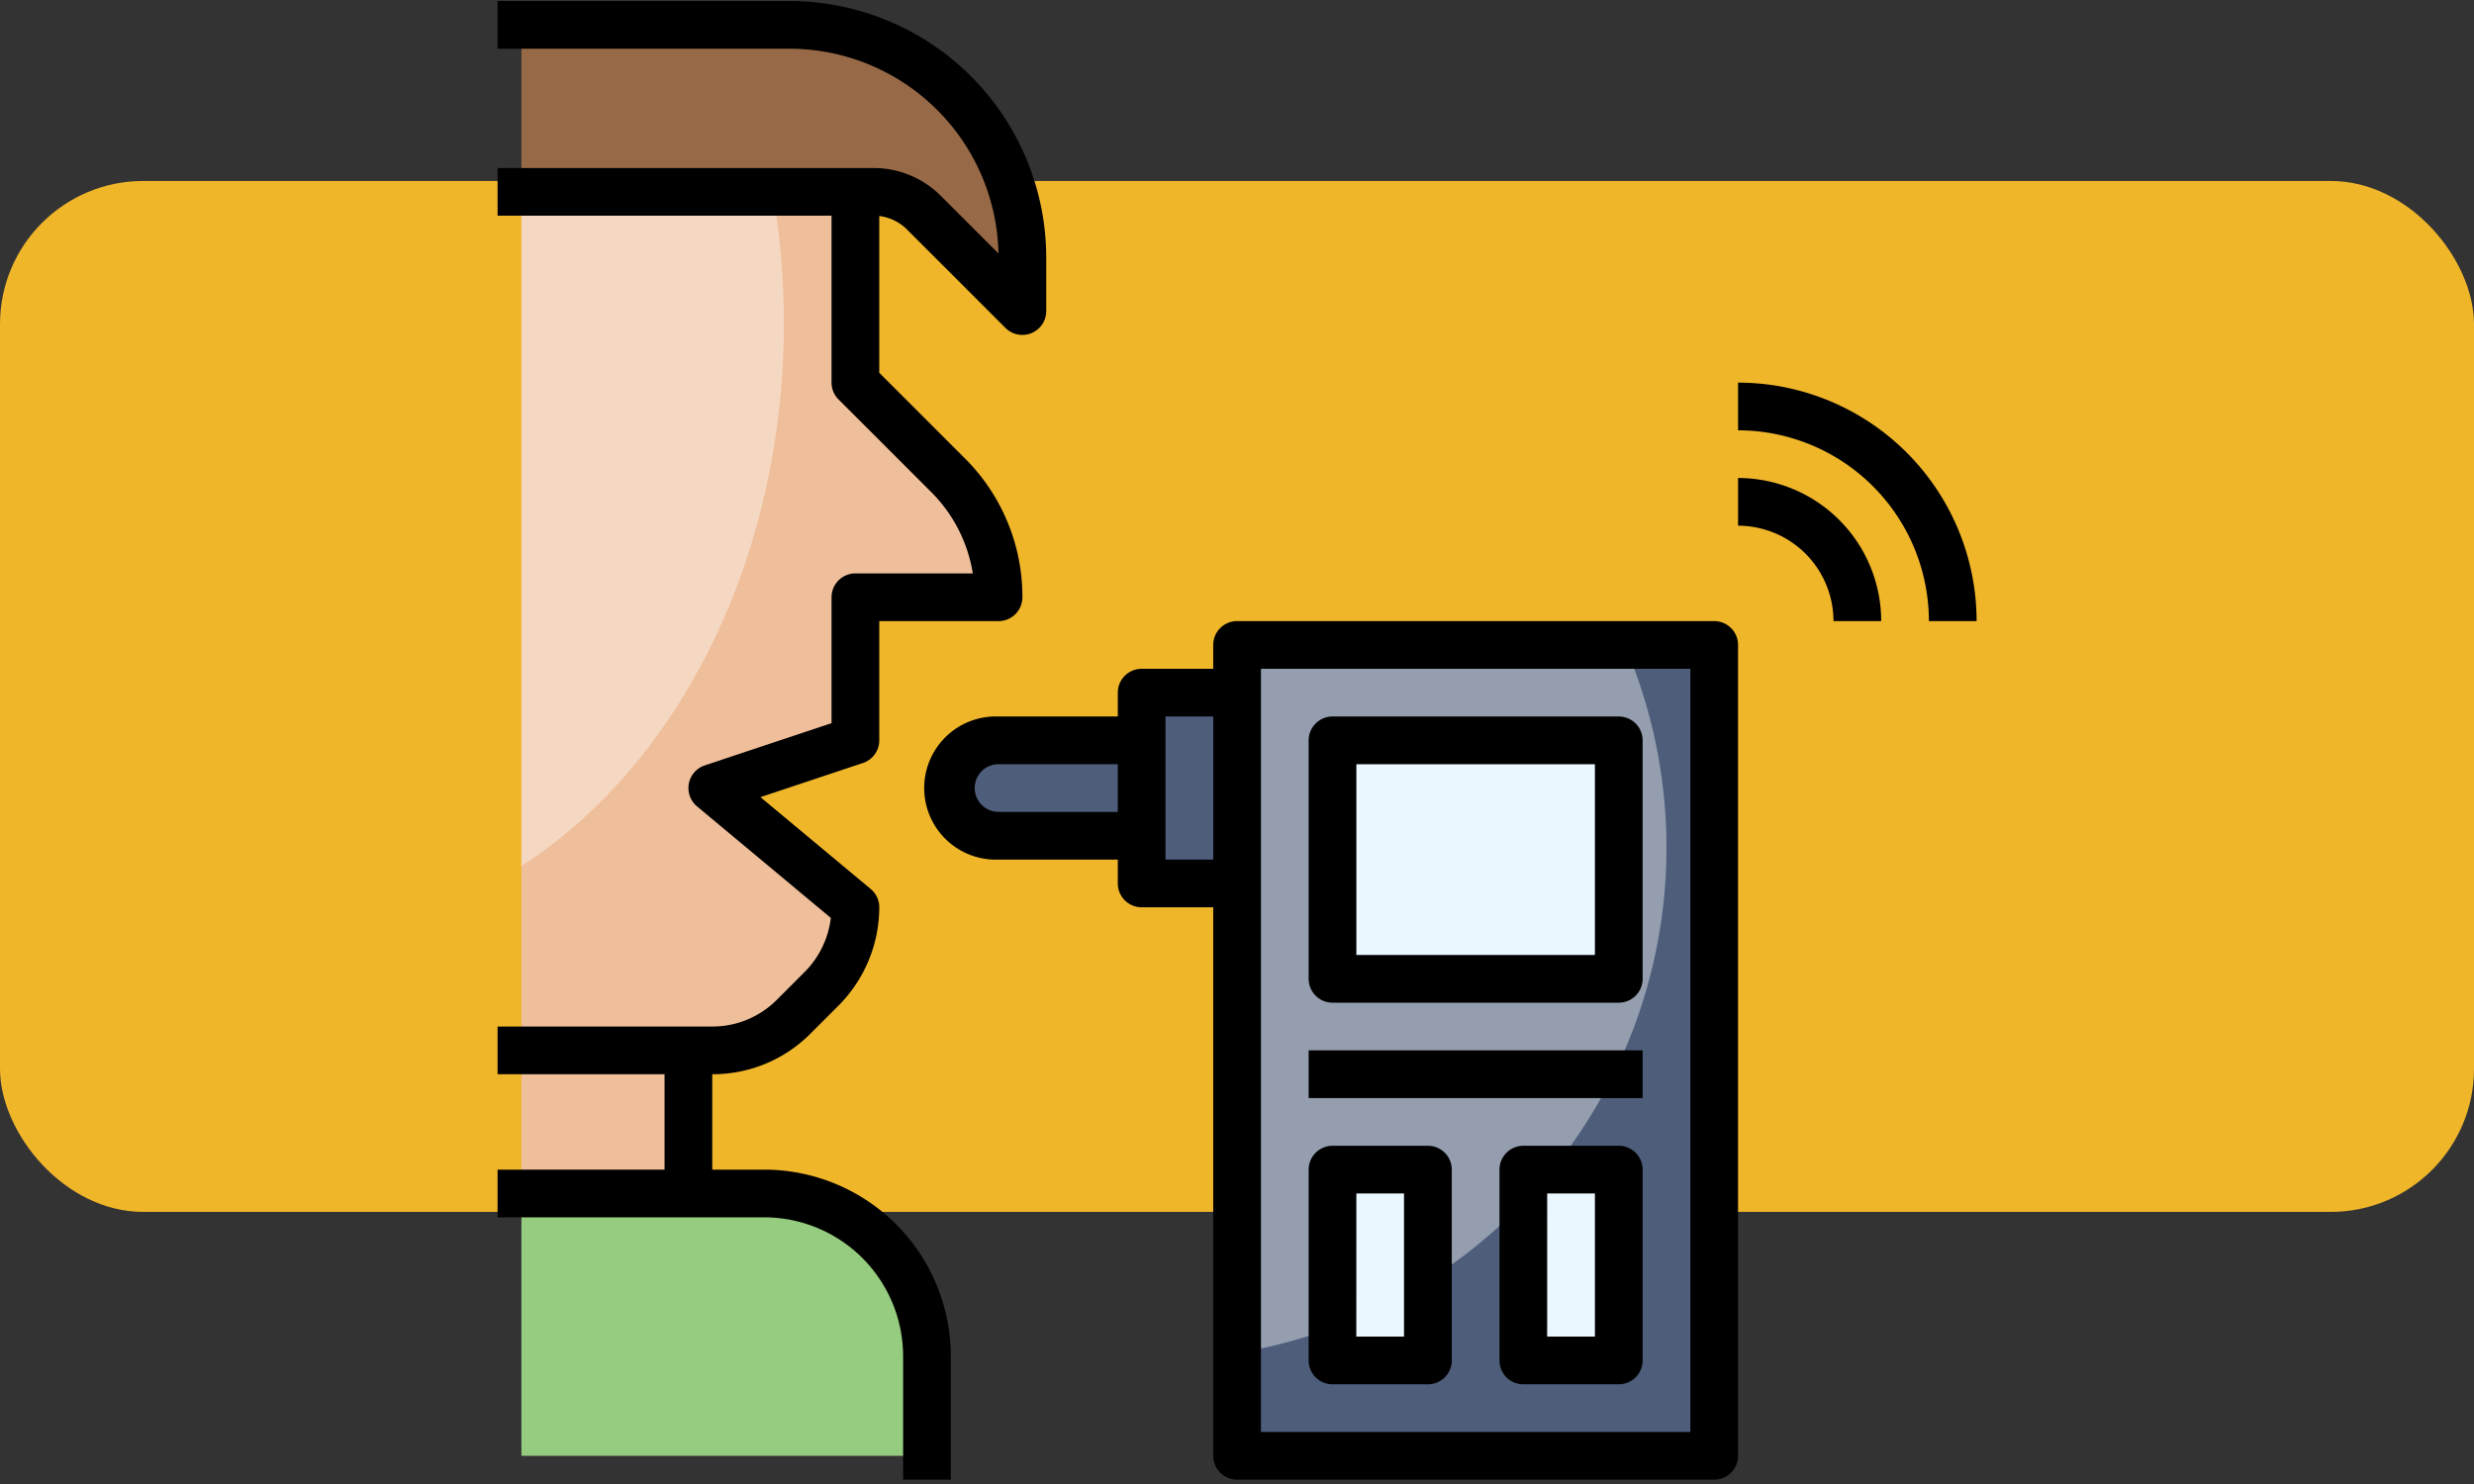 <svg xmlns="http://www.w3.org/2000/svg" xmlns:xlink="http://www.w3.org/1999/xlink" width="190" height="114" viewBox="0 0 190 114">
  <rect x="0" y="0" width="190" height="114" fill="#333333" stroke="none"/>
  <defs>
    <clipPath id="clip-path">
      <rect id="Rectángulo_374632" data-name="Rectángulo 374632" width="114" height="114" fill="#fff" stroke="#707070" stroke-width="1"/>
    </clipPath>
  </defs>
  <g id="Grupo_1063859" data-name="Grupo 1063859" transform="translate(-1230 -1388)">
    <rect id="Rectángulo_374631" data-name="Rectángulo 374631" width="190" height="79.195" rx="11" transform="translate(1230 1401.902)" fill="#f0b62a"/>
    <g id="Enmascarar_grupo_1059006" data-name="Enmascarar grupo 1059006" transform="translate(1268 1388)" clip-path="url(#clip-path)">
      <g id="alcoholimetro" transform="translate(0.213 0.079)">
        <g id="Grupo_1063792" data-name="Grupo 1063792" transform="translate(56.794 49.465)">
          <path id="Trazado_803484" data-name="Trazado 803484" d="M43.871,38.387H80.512v62.29H43.871Z" transform="translate(-43.871 -38.387)" fill="#4d5d7a"/>
        </g>
        <g id="Grupo_1063793" data-name="Grupo 1063793" transform="translate(56.794 49.465)">
          <path id="Trazado_803485" data-name="Trazado 803485" d="M43.871,92.781A39.343,39.343,0,0,0,73.636,38.387H43.871Z" transform="translate(-43.871 -38.387)" fill="#949eaf"/>
        </g>
        <g id="Grupo_1063794" data-name="Grupo 1063794" transform="translate(64.122 89.771)">
          <path id="Trazado_803486" data-name="Trazado 803486" d="M49.355,68.548h7.328V83.2H49.355Z" transform="translate(-49.355 -68.548)" fill="#ebf7fe"/>
        </g>
        <g id="Grupo_1063795" data-name="Grupo 1063795" transform="translate(78.778 89.771)">
          <path id="Trazado_803487" data-name="Trazado 803487" d="M60.323,68.548h7.328V83.2H60.323Z" transform="translate(-60.323 -68.548)" fill="#ebf7fe"/>
        </g>
        <g id="Grupo_1063796" data-name="Grupo 1063796" transform="translate(64.122 56.794)">
          <path id="Trazado_803488" data-name="Trazado 803488" d="M49.355,43.871H71.339V62.191H49.355Z" transform="translate(-49.355 -43.871)" fill="#ebf7fe"/>
        </g>
        <g id="Grupo_1063797" data-name="Grupo 1063797" transform="translate(34.809 56.794)">
          <path id="Trazado_803489" data-name="Trazado 803489" d="M42.076,43.871H31.083a3.664,3.664,0,0,0,0,7.328H42.076Z" transform="translate(-27.419 -43.871)" fill="#4d5d7a"/>
        </g>
        <g id="Grupo_1063798" data-name="Grupo 1063798" transform="translate(49.465 53.13)">
          <path id="Trazado_803490" data-name="Trazado 803490" d="M38.387,41.129h7.328V55.785H38.387Z" transform="translate(-38.387 -41.129)" fill="#4d5d7a"/>
        </g>
        <g id="Grupo_1063799" data-name="Grupo 1063799" transform="translate(1.832 14.656)">
          <path id="Trazado_803491" data-name="Trazado 803491" d="M28.391,12.339V27L35.5,34.1a13.268,13.268,0,0,1,3.886,9.382H28.391V54.476L17.4,58.14,28.391,67.3A8.846,8.846,0,0,1,25.8,73.555L23.653,75.7A8.846,8.846,0,0,1,17.4,78.293H2.742V12.339Z" transform="translate(-2.742 -12.339)" fill="#efbe9a"/>
        </g>
        <g id="Grupo_1063800" data-name="Grupo 1063800" transform="translate(1.832 14.656)">
          <path id="Trazado_803492" data-name="Trazado 803492" d="M2.742,64.131c11.952-7.695,20.153-23.48,20.153-41.716a59.2,59.2,0,0,0-.865-10.076H2.742Z" transform="translate(-2.742 -12.339)" fill="#f5d8c2"/>
        </g>
        <g id="Grupo_1063801" data-name="Grupo 1063801" transform="translate(1.832 91.603)">
          <path id="Trazado_803493" data-name="Trazado 803493" d="M33.887,90.072V82.429A12.51,12.51,0,0,0,21.378,69.919H2.742V90.072Z" transform="translate(-2.742 -69.919)" fill="#96cc7f"/>
        </g>
        <g id="Grupo_1063802" data-name="Grupo 1063802" transform="translate(1.832 80.61)">
          <path id="Trazado_803494" data-name="Trazado 803494" d="M2.742,61.694H15.566V72.686H2.742Z" transform="translate(-2.742 -61.694)" fill="#efbe9a"/>
        </g>
        <g id="Grupo_1063803" data-name="Grupo 1063803" transform="translate(1.832 1.832)">
          <path id="Trazado_803495" data-name="Trazado 803495" d="M2.742,15.566H29.778a5.489,5.489,0,0,1,3.886,1.61l7.552,7.55V20.645a17.9,17.9,0,0,0-17.9-17.9H2.742Z" transform="translate(-2.742 -2.742)" fill="#976947"/>
        </g>
        <g id="Grupo_1063804" data-name="Grupo 1063804" transform="translate(0 0)">
          <path id="Trazado_803496" data-name="Trazado 803496" d="M41.676,27.02a1.833,1.833,0,0,1-1.3-.537l-7.55-7.55a3.647,3.647,0,0,0-2.592-1.074H1.371V14.2H30.239a7.286,7.286,0,0,1,5.183,2.147l4.419,4.419A16.074,16.074,0,0,0,23.773,5.035H1.371V1.371h22.4A19.736,19.736,0,0,1,43.508,21.106v4.082a1.833,1.833,0,0,1-1.13,1.693A1.809,1.809,0,0,1,41.676,27.02Z" transform="translate(-1.371 -1.371)"/>
        </g>
        <g id="Grupo_1063805" data-name="Grupo 1063805" transform="translate(0 14.656)">
          <path id="Trazado_803497" data-name="Trazado 803497" d="M17.859,80.125H1.371V76.461H17.859a6.969,6.969,0,0,0,4.959-2.054l2.147-2.147a7.062,7.062,0,0,0,2-4.142L16.687,59.549a1.833,1.833,0,0,1,.594-3.146l9.739-3.248V43.484a1.832,1.832,0,0,1,1.832-1.832h9.016a11.364,11.364,0,0,0-3.2-6.255L27.557,28.29A1.824,1.824,0,0,1,27.02,27V12.339h3.664v13.9l6.57,6.57a15,15,0,0,1,4.423,10.677,1.832,1.832,0,0,1-1.832,1.832h-9.16v9.16a1.828,1.828,0,0,1-1.253,1.737l-7.872,2.625,8.466,7.055a1.831,1.831,0,0,1,.66,1.407,10.751,10.751,0,0,1-3.127,7.55L25.409,77a10.6,10.6,0,0,1-7.55,3.127Z" transform="translate(-1.371 -12.339)"/>
        </g>
        <g id="Grupo_1063806" data-name="Grupo 1063806" transform="translate(12.824 80.61)">
          <path id="Trazado_803498" data-name="Trazado 803498" d="M10.968,61.694h3.664V72.686H10.968Z" transform="translate(-10.968 -61.694)"/>
        </g>
        <g id="Grupo_1063807" data-name="Grupo 1063807" transform="translate(0 89.771)">
          <path id="Trazado_803499" data-name="Trazado 803499" d="M36.18,92.365H32.516V82.89A10.677,10.677,0,0,0,21.837,72.212H1.371V68.548H21.837A14.343,14.343,0,0,1,36.18,82.89Z" transform="translate(-1.371 -68.548)"/>
        </g>
        <g id="Grupo_1063808" data-name="Grupo 1063808" transform="translate(54.962 47.633)">
          <path id="Trazado_803500" data-name="Trazado 803500" d="M80.973,102.97H44.332a1.832,1.832,0,0,1-1.832-1.832V38.848a1.832,1.832,0,0,1,1.832-1.832H80.973a1.832,1.832,0,0,1,1.832,1.832v62.29A1.832,1.832,0,0,1,80.973,102.97ZM46.164,99.306H79.141V40.68H46.164Z" transform="translate(-42.5 -37.016)"/>
        </g>
        <g id="Grupo_1063809" data-name="Grupo 1063809" transform="translate(47.633 51.297)">
          <path id="Trazado_803501" data-name="Trazado 803501" d="M46.176,58.079H38.848a1.832,1.832,0,0,1-1.832-1.832V41.59a1.832,1.832,0,0,1,1.832-1.832h7.328v3.664h-5.5V54.414h5.5Z" transform="translate(-37.016 -39.758)"/>
        </g>
        <g id="Grupo_1063810" data-name="Grupo 1063810" transform="translate(32.977 54.962)">
          <path id="Trazado_803502" data-name="Trazado 803502" d="M42.537,53.492H31.545a5.5,5.5,0,1,1,0-10.992H42.537v3.664H31.545a1.832,1.832,0,1,0,0,3.664H42.537Z" transform="translate(-26.048 -42.5)"/>
        </g>
        <g id="Grupo_1063811" data-name="Grupo 1063811" transform="translate(62.29 54.962)">
          <path id="Trazado_803503" data-name="Trazado 803503" d="M71.8,64.485H49.816a1.832,1.832,0,0,1-1.832-1.832V44.332A1.832,1.832,0,0,1,49.816,42.5H71.8a1.832,1.832,0,0,1,1.832,1.832V62.653A1.832,1.832,0,0,1,71.8,64.485ZM51.648,60.821H69.968V46.164H51.648Z" transform="translate(-47.984 -42.5)"/>
        </g>
        <g id="Grupo_1063812" data-name="Grupo 1063812" transform="translate(62.29 80.61)">
          <path id="Trazado_803504" data-name="Trazado 803504" d="M47.984,61.694H73.633v3.664H47.984Z" transform="translate(-47.984 -61.694)"/>
        </g>
        <g id="Grupo_1063813" data-name="Grupo 1063813" transform="translate(62.29 87.939)">
          <path id="Trazado_803505" data-name="Trazado 803505" d="M57.144,85.5H49.816a1.832,1.832,0,0,1-1.832-1.832V69.009a1.832,1.832,0,0,1,1.832-1.832h7.328a1.832,1.832,0,0,1,1.832,1.832V83.666A1.832,1.832,0,0,1,57.144,85.5Zm-5.5-3.664h3.664V70.842H51.648Z" transform="translate(-47.984 -67.177)"/>
        </g>
        <g id="Grupo_1063814" data-name="Grupo 1063814" transform="translate(76.946 87.939)">
          <path id="Trazado_803506" data-name="Trazado 803506" d="M68.112,85.5H60.784a1.832,1.832,0,0,1-1.832-1.832V69.009a1.832,1.832,0,0,1,1.832-1.832h7.328a1.832,1.832,0,0,1,1.832,1.832V83.666A1.832,1.832,0,0,1,68.112,85.5Zm-5.5-3.664H66.28V70.842H62.616Z" transform="translate(-58.952 -67.177)"/>
        </g>
        <g id="Grupo_1063817" data-name="Grupo 1063817" transform="translate(95.267 29.313)">
          <g id="Grupo_1063815" data-name="Grupo 1063815">
            <path id="Trazado_803507" data-name="Trazado 803507" d="M90.982,41.627H87.318A14.674,14.674,0,0,0,72.661,26.971V23.306A18.341,18.341,0,0,1,90.982,41.627Z" transform="translate(-72.661 -23.306)"/>
          </g>
          <g id="Grupo_1063816" data-name="Grupo 1063816" transform="translate(0 7.328)">
            <path id="Trazado_803508" data-name="Trazado 803508" d="M83.654,39.783H79.99a7.336,7.336,0,0,0-7.328-7.328V28.79A11,11,0,0,1,83.654,39.783Z" transform="translate(-72.661 -28.79)"/>
          </g>
        </g>
      </g>
    </g>
  </g>
</svg>
